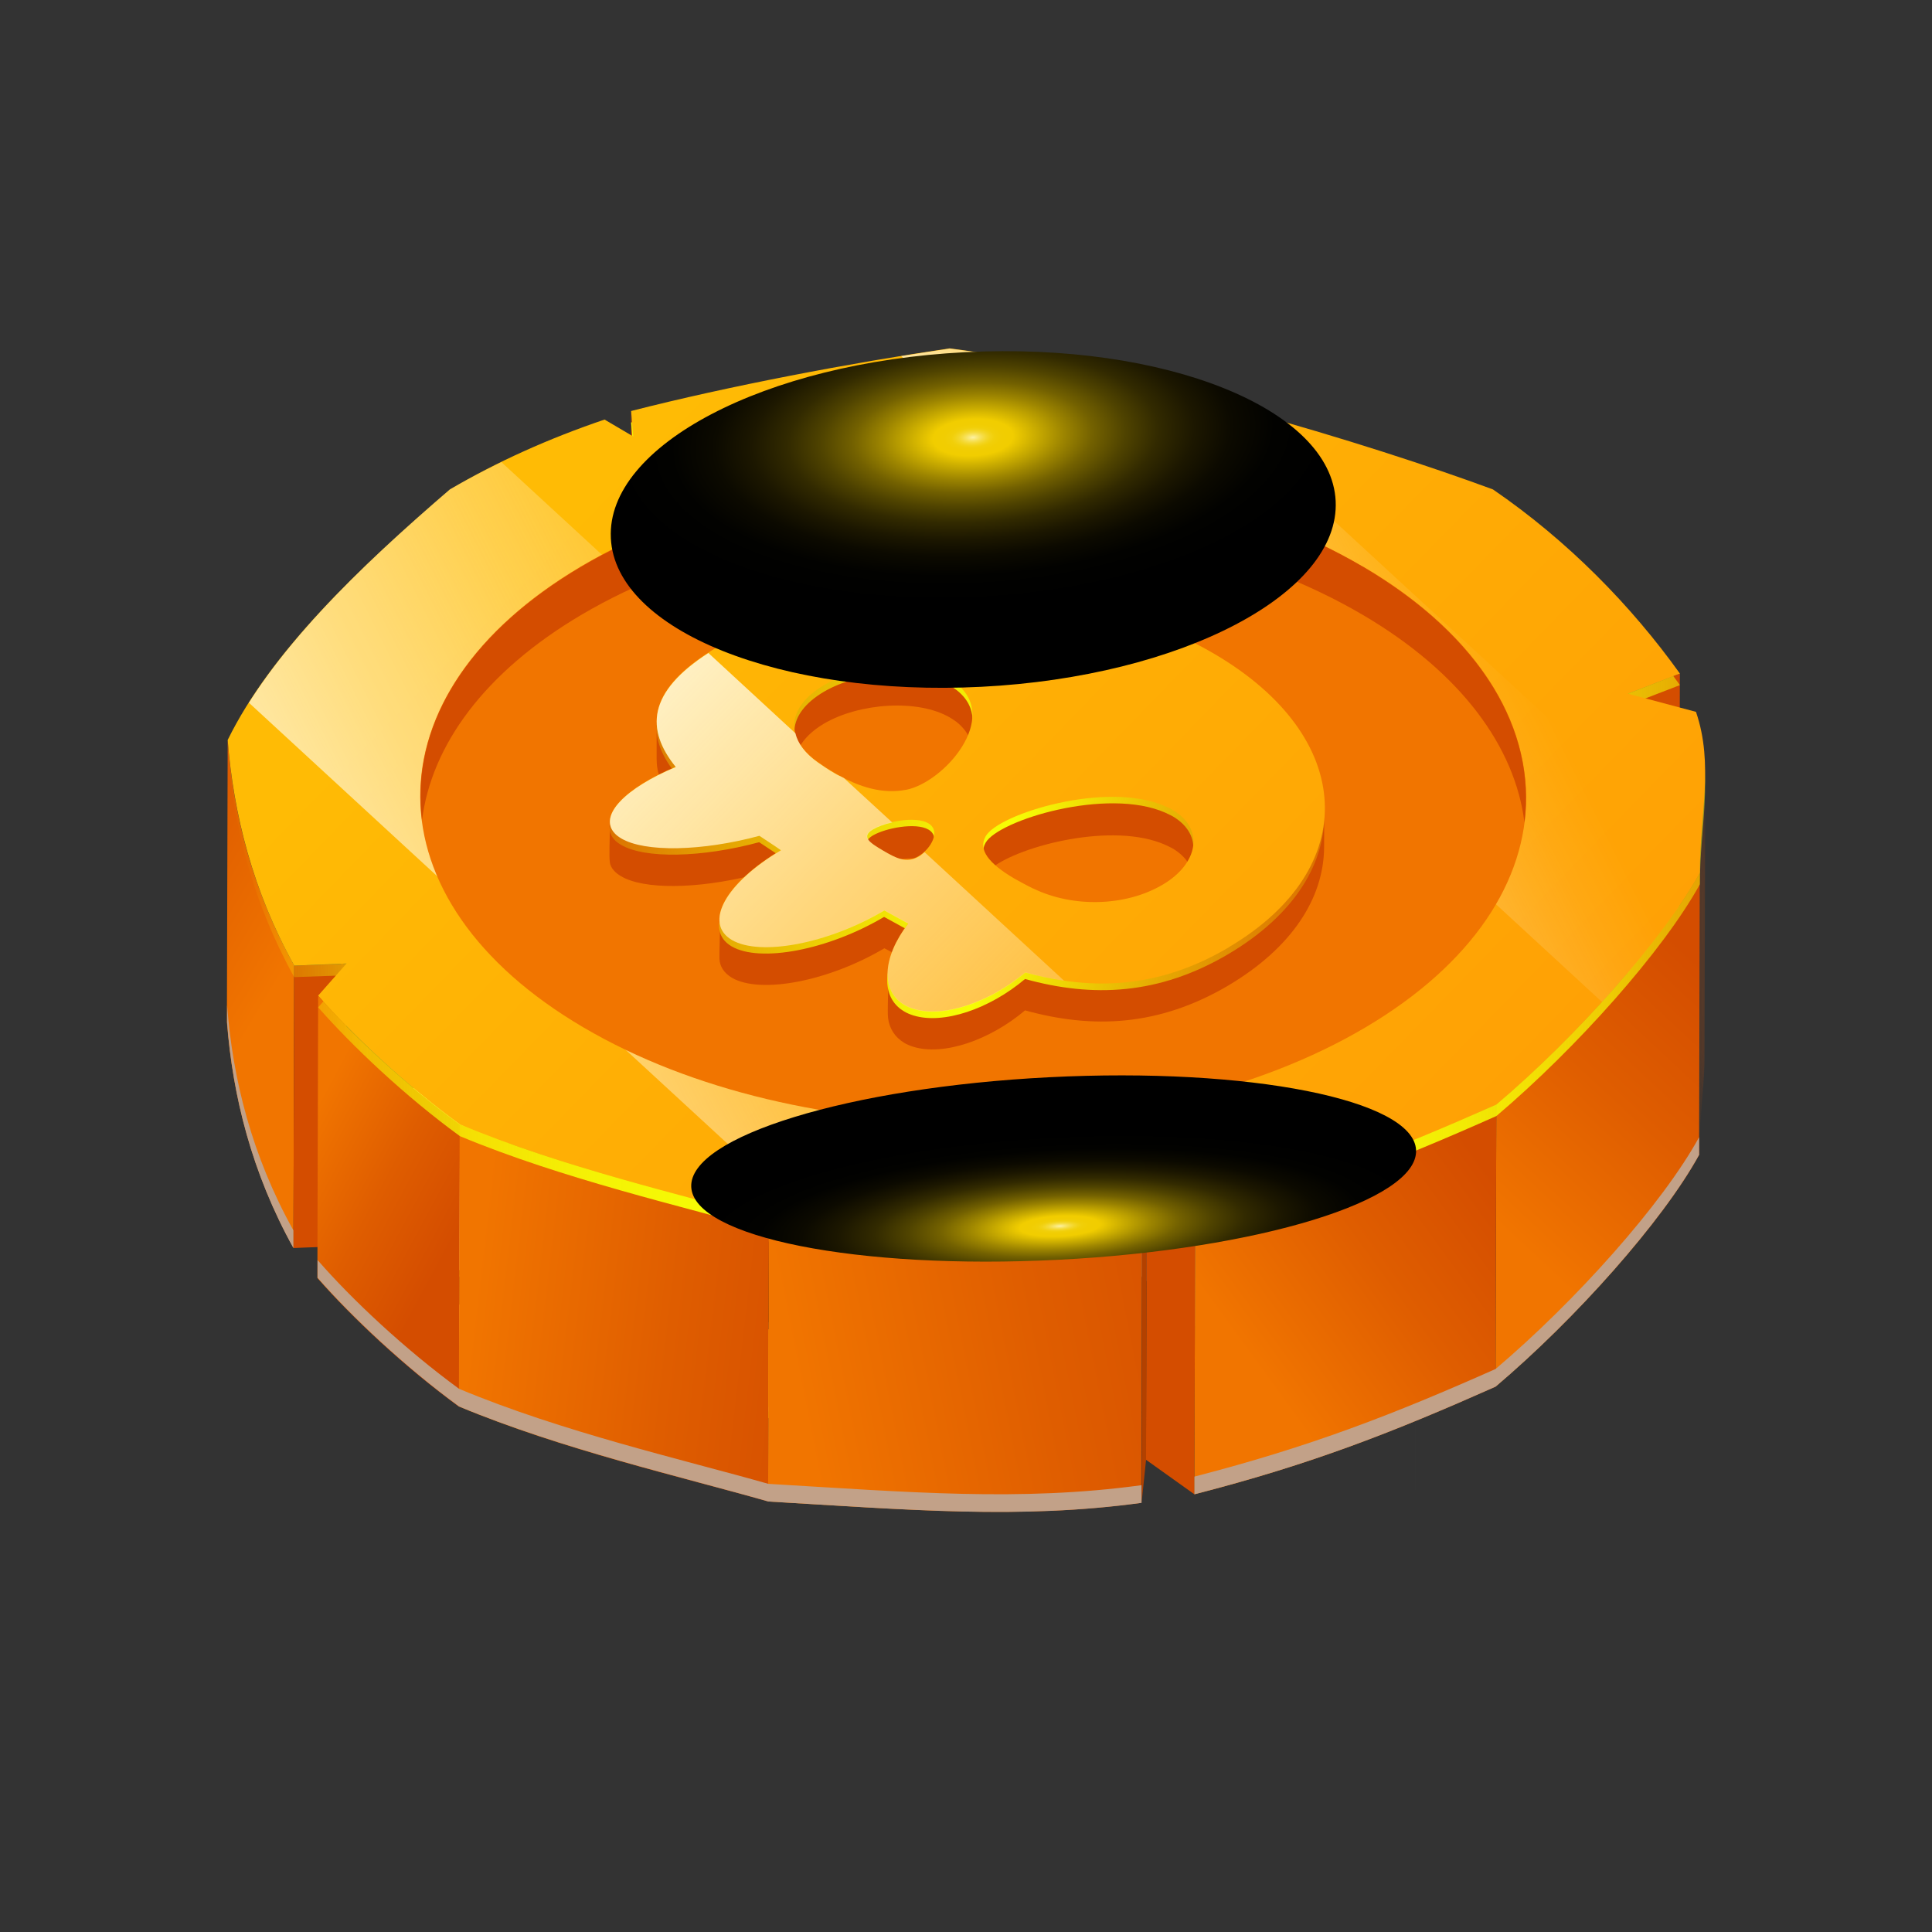 <svg width="80" height="80" viewBox="0 0 80 80" fill="none" xmlns="http://www.w3.org/2000/svg">
<rect x="0" y="0" width="80" height="80" fill="#333333" stroke="none"/>
<path d="M58.846 41.959L58.814 53.641C57.093 50.538 56.298 47.357 56.059 44.298L56.091 32.615C56.32 35.674 57.126 38.855 58.846 41.959Z" fill="url(#paint0_linear_116_243)"/>
<path d="M61.023 41.868L60.99 53.561L58.812 53.639L58.845 41.957L61.023 41.868Z" fill="#D44D00"/>
<g style="mix-blend-mode:multiply">
<path d="M58.812 52.909C57.092 49.816 56.297 46.647 56.068 43.587V44.297C56.297 47.356 57.092 50.537 58.812 53.64V52.909Z" fill="#C2A188"/>
</g>
<path style="mix-blend-mode:screen" d="M15.59 48.651C15.404 44.827 21.971 41.38 30.259 40.959C38.546 40.538 45.417 43.298 45.603 47.122C45.788 50.946 39.221 54.393 30.934 54.814C22.646 55.235 15.775 52.486 15.59 48.662V48.651Z" fill="url(#paint1_radial_116_243)"/>
<path d="M14.229 35.962L14.196 47.644L14.098 46.591L14.142 34.898L14.229 35.962Z" fill="#D44D00"/>
<path d="M57.571 45.771L57.538 57.453L55.382 58.296L55.415 46.602L57.571 45.771Z" fill="#D44D00"/>
<mask id="mask0_116_243" style="mask-type:luminance" maskUnits="userSpaceOnUse" x="58" y="49" width="1" height="17">
<path d="M58.63 49.901C58.619 53.791 58.608 57.693 58.597 61.584C58.597 62.869 58.39 64.177 58.379 65.574C58.379 61.683 58.401 57.782 58.412 53.891C58.412 52.495 58.619 51.187 58.63 49.901Z" fill="white"/>
</mask>
<g mask="url(#mask0_116_243)">
<path d="M58.629 49.902L58.596 61.585C58.596 61.707 58.596 61.818 58.596 61.939L58.629 50.257C58.629 50.135 58.629 50.024 58.629 49.902Z" fill="#949494"/>
</g>
<g style="mix-blend-mode:overlay">
<path d="M37.796 34.431C34.289 33.522 30.63 32.735 27.33 32.314C26.677 32.413 26.002 32.513 25.316 32.624L54.338 59.369C56.069 57.474 57.561 55.545 58.4 54.005C58.4 53.805 58.4 53.617 58.41 53.417L37.796 34.42V34.431Z" fill="url(#paint2_linear_116_243)"/>
</g>
<path d="M38.297 45.239C32.449 41.803 23.236 41.67 17.715 44.94C14.84 46.636 14.666 48.254 15.984 49.905C13.893 50.781 12.782 51.911 13.446 52.643C13.523 52.732 13.62 52.798 13.729 52.865C14.71 53.441 17.062 53.397 19.447 52.754C19.741 52.953 20.046 53.142 20.34 53.352C18.042 54.716 17.127 56.367 18.303 57.065C19.479 57.752 22.3 57.221 24.619 55.846C24.957 56.035 25.284 56.212 25.61 56.389C24.521 57.797 24.467 59.182 25.447 59.759C25.556 59.825 25.687 59.881 25.828 59.925C27.07 60.313 28.986 59.659 30.456 58.418C33.255 59.193 36 59.083 38.875 57.387C44.396 54.117 44.135 48.686 38.286 45.25L38.297 45.239ZM26.057 53.596C25.534 53.907 25.099 53.663 24.565 53.352C24.042 53.042 23.628 52.787 24.151 52.477C24.674 52.166 25.937 51.922 26.46 52.233C26.983 52.543 26.569 53.286 26.057 53.596ZM25.534 50.847C24.587 51.036 23.628 50.77 22.583 50.149C22.343 50.005 22.104 49.85 21.864 49.684C20.525 48.73 20.568 47.445 22.126 46.525C23.574 45.671 26.024 45.483 27.364 46.281C27.451 46.336 27.538 46.392 27.614 46.447C29.455 47.866 27.113 50.537 25.545 50.847H25.534ZM36.152 54.771C34.606 55.691 32.406 55.724 30.794 54.937C30.5 54.793 30.228 54.649 29.999 54.516C28.954 53.895 28.507 53.33 28.823 52.776C29.346 51.845 33.854 50.459 36.272 51.535C36.381 51.579 36.468 51.634 36.566 51.679C37.905 52.466 37.611 53.907 36.163 54.771H36.152Z" fill="url(#paint3_linear_116_243)"/>
<path d="M38.882 57.11C36.007 58.806 33.263 58.916 30.464 58.141C28.983 59.382 27.077 60.036 25.835 59.648C25.694 59.603 25.563 59.548 25.454 59.482C24.474 58.905 24.54 57.52 25.618 56.112C25.291 55.935 24.964 55.758 24.627 55.569C22.307 56.943 19.487 57.486 18.311 56.788C17.134 56.101 18.038 54.438 20.347 53.075C20.053 52.865 19.748 52.676 19.454 52.477C17.058 53.12 14.717 53.164 13.737 52.587C13.628 52.521 13.53 52.443 13.454 52.366C12.789 51.634 13.9 50.504 15.991 49.628C14.673 47.977 14.847 46.37 17.722 44.663C23.244 41.393 32.457 41.526 38.305 44.962C44.153 48.398 44.414 53.829 38.893 57.099L38.882 57.11ZM30.801 54.671C32.413 55.458 34.613 55.425 36.159 54.505C37.608 53.651 37.913 52.211 36.562 51.413C36.475 51.357 36.377 51.313 36.268 51.269C33.851 50.182 29.331 51.579 28.819 52.51C28.503 53.064 28.95 53.629 29.995 54.25C30.235 54.383 30.496 54.527 30.791 54.671M25.531 50.581C27.099 50.271 29.44 47.6 27.6 46.181C27.523 46.114 27.436 46.059 27.349 46.015C25.999 45.228 23.559 45.405 22.111 46.259C20.565 47.179 20.51 48.475 21.85 49.417C22.089 49.595 22.34 49.75 22.569 49.883C23.614 50.504 24.583 50.759 25.52 50.581M24.55 53.086C25.073 53.397 25.509 53.64 26.042 53.33C26.565 53.02 26.979 52.277 26.445 51.967C25.923 51.656 24.659 51.9 24.137 52.211C23.614 52.521 24.028 52.776 24.55 53.086Z" fill="url(#paint4_linear_116_243)"/>
<path style="mix-blend-mode:overlay" d="M32.054 58.473L26.293 53.164C26.217 53.23 26.14 53.297 26.064 53.341C25.541 53.651 25.106 53.407 24.572 53.097C24.049 52.787 23.636 52.532 24.158 52.221C24.354 52.111 24.638 52 24.953 51.933L22.95 50.093C22.83 50.027 22.699 49.983 22.579 49.905C22.34 49.772 22.1 49.606 21.861 49.439C21.349 49.074 21.044 48.664 20.946 48.242L17.341 44.917C14.836 46.535 14.728 48.076 15.991 49.639C13.9 50.515 12.789 51.645 13.454 52.377C13.53 52.465 13.628 52.532 13.737 52.598C14.717 53.175 17.069 53.13 19.454 52.487C19.748 52.687 20.053 52.875 20.347 53.086C18.049 54.449 17.134 56.101 18.311 56.799C19.487 57.486 22.307 56.954 24.627 55.58C24.964 55.768 25.291 55.946 25.618 56.123C24.529 57.542 24.474 58.916 25.454 59.492C25.563 59.559 25.694 59.614 25.835 59.659C27.077 60.047 28.994 59.393 30.464 58.151C30.997 58.295 31.52 58.406 32.054 58.484V58.473Z" fill="url(#paint5_linear_116_243)"/>
<path style="mix-blend-mode:screen" d="M13.294 34.355C13.109 30.531 19.676 27.084 27.963 26.663C36.251 26.241 43.122 29.001 43.307 32.825C43.492 36.649 36.926 40.096 28.639 40.517C20.351 40.938 13.479 38.19 13.294 34.366V34.355Z" fill="url(#paint6_radial_116_243)"/>
<path d="M26.221 18.082L26.189 29.764L26.101 28.711L26.134 17.029L26.221 18.082Z" fill="#D44D00"/>
<path d="M69.56 27.892L69.527 39.585L67.371 40.416L67.404 28.734L69.56 27.892Z" fill="#D44D00"/>
<mask id="mask1_116_243" style="mask-type:luminance" maskUnits="userSpaceOnUse" x="70" y="32" width="1" height="16">
<path d="M70.609 32.036C70.598 35.926 70.587 39.828 70.576 43.718C70.576 45.004 70.369 46.301 70.358 47.708C70.358 43.818 70.38 39.916 70.391 36.026C70.391 34.63 70.598 33.322 70.609 32.036Z" fill="white"/>
</mask>
<g mask="url(#mask1_116_243)">
<path d="M70.611 32.035L70.578 43.718C70.578 43.839 70.578 43.95 70.578 44.072L70.611 32.39C70.611 32.268 70.611 32.157 70.611 32.035Z" fill="#949494"/>
<path d="M70.611 32.381L70.578 44.063C70.545 45.105 70.404 46.169 70.371 47.289L70.404 35.606C70.436 34.487 70.578 33.423 70.611 32.381Z" fill="#D44D00"/>
<path d="M70.404 35.604L70.371 47.286C70.371 47.419 70.371 47.563 70.371 47.696L70.404 36.014C70.404 35.87 70.404 35.737 70.404 35.604Z" fill="#949494"/>
</g>
<path d="M12.183 39.985L12.15 51.667C10.43 48.564 9.635 45.383 9.395 42.324L9.428 30.641C9.656 33.7 10.462 36.882 12.183 39.985Z" fill="url(#paint7_linear_116_243)"/>
<path d="M14.348 39.907L14.316 51.59L12.149 51.678L12.181 39.985L14.348 39.907Z" fill="#D44D00"/>
<path d="M70.387 36.139L70.355 47.822C68.852 50.571 65.236 54.616 61.926 57.42L61.959 45.738C65.269 42.934 68.874 38.888 70.387 36.139Z" fill="url(#paint8_linear_116_243)"/>
<path d="M19.044 46.569L19.011 58.252C16.757 56.611 14.568 54.55 13.142 52.92L13.174 41.238C14.601 42.867 16.79 44.929 19.044 46.569Z" fill="url(#paint9_linear_116_243)"/>
<path d="M49.489 50.193L49.456 61.875L47.453 60.445L47.485 48.752L49.489 50.193Z" fill="#D44D00"/>
<path d="M61.959 45.738L61.926 57.42C57.712 59.293 54.303 60.634 49.457 61.876L49.489 50.194C54.336 48.952 57.744 47.611 61.959 45.738Z" fill="url(#paint10_linear_116_243)"/>
<path d="M31.841 50.491L31.808 62.173C28.258 61.165 23.259 60.023 19.001 58.239L19.034 46.556C23.292 48.33 28.28 49.471 31.83 50.491H31.841Z" fill="url(#paint11_linear_116_243)"/>
<path d="M47.489 48.752L47.456 60.445L47.271 62.23L47.293 50.547L47.489 48.752Z" fill="#B34100"/>
<path d="M47.29 50.546L47.258 62.229C42.227 62.916 37.631 62.517 31.805 62.173L31.837 50.491C37.675 50.835 42.259 51.234 47.29 50.546Z" fill="url(#paint12_linear_116_243)"/>
<path d="M61.961 46.213C57.747 48.087 54.338 49.428 49.492 50.669L47.488 49.228L47.292 51.024C42.261 51.711 37.676 51.312 31.839 50.968C28.289 49.96 23.291 48.818 19.044 47.045C16.789 45.404 14.6 43.332 13.174 41.713L14.35 40.383L12.183 40.461C10.462 37.357 9.667 34.188 9.428 31.117C11.203 27.493 14.851 23.99 18.63 20.743C20.59 19.59 22.746 18.626 25.033 17.85L26.22 18.548L26.133 17.495C30.206 16.453 35.204 15.511 39.321 14.902C47.042 15.899 56.712 18.858 61.82 20.743C64.912 22.86 67.548 25.553 69.562 28.369L67.406 29.2L70.227 29.953C70.978 32.148 70.379 34.243 70.39 36.615C68.876 39.364 65.272 43.409 61.961 46.213Z" fill="url(#paint13_linear_116_243)"/>
<path d="M61.961 45.737C57.747 47.61 54.338 48.951 49.492 50.193L47.488 48.752L47.292 50.547C42.261 51.234 37.676 50.835 31.839 50.492C28.289 49.483 23.291 48.342 19.044 46.557C16.789 44.917 14.6 42.855 13.174 41.226L14.35 39.896L12.183 39.984C10.462 36.881 9.667 33.7 9.428 30.641C11.203 27.016 14.851 23.514 18.63 20.266C20.59 19.113 22.746 18.149 25.033 17.373L26.22 18.072L26.133 17.019C30.206 15.977 35.204 15.035 39.321 14.425C47.042 15.423 56.712 18.382 61.82 20.266C64.912 22.383 67.548 25.077 69.562 27.892L67.406 28.723L70.227 29.477C70.978 31.672 70.379 33.766 70.39 36.138C68.876 38.887 65.272 42.933 61.961 45.737Z" fill="url(#paint14_linear_116_243)"/>
<g style="mix-blend-mode:overlay">
<path d="M49.794 16.553C46.288 15.644 42.629 14.857 39.329 14.435C38.676 14.535 38.001 14.635 37.315 14.746L66.337 41.491C68.068 39.596 69.56 37.667 70.398 36.127C70.398 35.927 70.398 35.739 70.409 35.539L49.794 16.553Z" fill="url(#paint15_linear_116_243)"/>
<path d="M20.762 19.135C20.032 19.49 19.313 19.866 18.627 20.266C15.393 23.048 12.257 26.018 10.307 29.099L33.634 50.591C38.632 50.901 42.792 51.145 47.301 50.535L47.497 48.74L49.501 50.181C50.862 49.826 52.103 49.471 53.29 49.095L20.762 19.135Z" fill="url(#paint16_linear_116_243)"/>
</g>
<path d="M56.439 23.458C65.412 28.723 65.445 37.279 56.537 42.544C47.629 47.809 33.134 47.82 24.161 42.544C15.188 37.279 15.144 28.734 24.052 23.458C32.96 18.193 47.455 18.182 56.428 23.458H56.439Z" fill="#F17500"/>
<path d="M24.062 25.465C32.97 20.201 47.465 20.189 56.438 25.465C60.511 27.86 62.733 30.93 63.125 34.055C63.604 30.265 61.371 26.374 56.438 23.47C47.465 18.206 32.97 18.206 24.062 23.47C19.194 26.352 17.005 30.198 17.474 33.967C17.866 30.863 20.055 27.837 24.062 25.465Z" fill="#D44D00"/>
<path d="M50.286 27.306C44.438 23.87 35.225 23.737 29.704 27.007C27.896 28.071 27.156 29.113 27.189 30.132C27.189 30.343 27.189 31.197 27.189 31.407C27.189 31.695 27.232 31.972 27.341 32.261C25.947 32.948 25.141 33.735 25.25 34.355C25.25 34.788 25.218 35.419 25.25 35.685C25.261 35.818 25.326 35.951 25.435 36.062C25.512 36.151 25.61 36.217 25.718 36.284C26.655 36.838 28.844 36.816 31.131 36.251C30.194 37.027 29.715 37.825 29.802 38.423C29.824 38.589 29.78 39.454 29.791 39.698C29.802 40.019 29.977 40.285 30.303 40.485C31.479 41.172 34.3 40.64 36.619 39.266C36.75 39.332 36.87 39.398 37.001 39.465C36.804 39.919 36.728 40.352 36.772 40.718C36.794 40.873 36.739 41.848 36.772 42.147C36.826 42.591 37.055 42.945 37.436 43.178C37.545 43.245 37.676 43.3 37.817 43.344C39.059 43.732 40.975 43.078 42.446 41.837C45.244 42.613 47.989 42.502 50.864 40.806C53.499 39.243 54.806 37.193 54.828 35.109C54.828 34.876 54.838 33.846 54.828 33.568C54.773 31.329 53.259 29.057 50.276 27.306H50.286ZM48.141 36.849C46.595 37.769 44.395 37.802 42.783 37.016C42.489 36.871 42.217 36.727 41.988 36.594C41.607 36.373 41.302 36.151 41.084 35.929C42.217 35.032 46.083 34.012 48.261 34.987C48.37 35.032 48.457 35.087 48.555 35.131C48.871 35.32 49.089 35.541 49.23 35.774C49.023 36.173 48.664 36.55 48.152 36.849H48.141ZM37.523 32.925C36.576 33.114 35.617 32.848 34.572 32.227C34.333 32.083 34.093 31.928 33.853 31.762C33.505 31.507 33.254 31.241 33.091 30.953C33.287 30.598 33.614 30.265 34.115 29.966C35.563 29.113 38.013 28.924 39.353 29.722C39.44 29.778 39.527 29.833 39.603 29.889C39.854 30.088 40.028 30.31 40.137 30.543C39.723 31.662 38.492 32.726 37.534 32.914L37.523 32.925ZM38.046 35.674C37.643 35.907 37.306 35.83 36.924 35.641C37.349 35.541 37.828 35.508 38.177 35.586C38.133 35.619 38.09 35.652 38.046 35.674Z" fill="#D44D00"/>
<path d="M50.286 27.36C44.438 23.924 35.225 23.791 29.704 27.06C26.829 28.756 26.655 30.374 27.972 32.026C25.881 32.901 24.771 34.032 25.435 34.764C25.511 34.852 25.609 34.919 25.718 34.985C26.698 35.562 29.05 35.517 31.435 34.874C31.729 35.074 32.034 35.262 32.328 35.473C30.031 36.836 29.116 38.488 30.292 39.186C31.468 39.873 34.289 39.341 36.608 37.967C36.946 38.155 37.273 38.333 37.599 38.51C36.51 39.917 36.456 41.303 37.436 41.879C37.545 41.946 37.675 42.001 37.817 42.046C39.059 42.434 40.975 41.78 42.445 40.538C45.244 41.314 47.988 41.203 50.863 39.507C56.385 36.238 56.123 30.807 50.275 27.371L50.286 27.36ZM38.046 35.717C37.523 36.027 37.087 35.783 36.554 35.473C36.031 35.163 35.617 34.908 36.14 34.597C36.663 34.287 37.926 34.043 38.449 34.353C38.971 34.664 38.557 35.406 38.046 35.717ZM37.523 32.968C36.575 33.156 35.617 32.89 34.572 32.27C34.332 32.126 34.093 31.97 33.853 31.804C32.514 30.851 32.557 29.565 34.114 28.645C35.563 27.792 38.013 27.603 39.352 28.401C39.44 28.457 39.527 28.512 39.603 28.568C41.443 29.986 39.102 32.658 37.534 32.968H37.523ZM48.141 36.892C46.594 37.812 44.395 37.845 42.783 37.058C42.489 36.914 42.217 36.77 41.988 36.637C40.942 36.016 40.496 35.451 40.812 34.897C41.334 33.965 45.843 32.58 48.261 33.655C48.369 33.7 48.457 33.755 48.555 33.799C49.894 34.586 49.6 36.027 48.152 36.892H48.141Z" fill="url(#paint17_linear_116_243)"/>
<path d="M50.874 39.232C47.999 40.928 45.255 41.039 42.456 40.263C40.975 41.504 39.069 42.158 37.828 41.77C37.686 41.726 37.556 41.67 37.447 41.604C36.467 41.028 36.532 39.642 37.61 38.234C37.283 38.057 36.957 37.88 36.619 37.691C34.3 39.066 31.479 39.609 30.303 38.911C29.127 38.223 30.031 36.561 32.339 35.197C32.045 34.987 31.74 34.798 31.446 34.599C29.05 35.242 26.709 35.286 25.729 34.71C25.62 34.643 25.522 34.566 25.446 34.488C24.782 33.757 25.892 32.626 27.983 31.75C26.666 30.099 26.84 28.492 29.715 26.785C35.236 23.515 44.449 23.648 50.297 27.084C56.145 30.52 56.406 35.951 50.885 39.221L50.874 39.232ZM42.794 36.794C44.405 37.581 46.605 37.547 48.152 36.627C49.6 35.774 49.905 34.333 48.555 33.535C48.467 33.48 48.369 33.435 48.261 33.391C45.843 32.305 41.324 33.701 40.812 34.632C40.496 35.186 40.942 35.752 41.988 36.372C42.227 36.505 42.489 36.65 42.783 36.794M37.523 32.704C39.091 32.393 41.432 29.722 39.592 28.303C39.516 28.237 39.429 28.181 39.342 28.137C37.991 27.35 35.552 27.527 34.103 28.381C32.557 29.301 32.503 30.598 33.842 31.54C34.082 31.717 34.332 31.872 34.561 32.005C35.606 32.626 36.575 32.881 37.512 32.704M36.543 35.209C37.066 35.519 37.501 35.763 38.035 35.452C38.557 35.142 38.971 34.399 38.438 34.089C37.915 33.779 36.652 34.023 36.129 34.333C35.606 34.643 36.02 34.898 36.543 35.209Z" fill="url(#paint18_linear_116_243)"/>
<path style="mix-blend-mode:overlay" d="M44.046 40.595L38.285 35.286C38.209 35.353 38.133 35.419 38.056 35.464C37.534 35.774 37.098 35.53 36.565 35.22C36.042 34.909 35.628 34.654 36.151 34.344C36.347 34.233 36.63 34.122 36.946 34.056L34.942 32.216C34.822 32.149 34.691 32.105 34.572 32.028C34.332 31.895 34.093 31.728 33.853 31.562C33.341 31.196 33.036 30.786 32.938 30.365L29.334 27.04C26.829 28.658 26.72 30.199 27.983 31.762C25.892 32.637 24.782 33.768 25.446 34.499C25.522 34.588 25.62 34.654 25.729 34.721C26.709 35.297 29.061 35.253 31.446 34.61C31.74 34.81 32.045 34.998 32.339 35.209C30.041 36.572 29.127 38.223 30.303 38.922C31.479 39.609 34.3 39.077 36.619 37.702C36.957 37.891 37.283 38.068 37.61 38.245C36.521 39.664 36.467 41.039 37.447 41.615C37.556 41.681 37.686 41.737 37.828 41.781C39.069 42.169 40.986 41.515 42.456 40.274C42.99 40.418 43.513 40.529 44.046 40.606V40.595Z" fill="url(#paint19_linear_116_243)"/>
<g style="mix-blend-mode:multiply">
<path d="M12.148 50.946C10.428 47.853 9.633 44.683 9.404 41.624V42.334C9.633 45.393 10.428 48.574 12.148 51.677V50.946Z" fill="#C2A188"/>
<path d="M70.356 47.089C68.854 49.837 65.238 53.883 61.928 56.687C57.713 58.56 54.305 59.89 49.459 61.143V61.874C54.305 60.633 57.713 59.292 61.928 57.419C65.238 54.614 68.843 50.569 70.356 47.82V47.089Z" fill="#C2A188"/>
<path d="M47.269 61.498C42.238 62.185 37.642 61.786 31.816 61.443C28.266 60.434 23.267 59.292 19.009 57.508C16.766 55.867 14.566 53.806 13.15 52.176V52.908C14.577 54.537 16.766 56.599 19.009 58.239C23.267 60.013 28.255 61.154 31.816 62.174C37.653 62.518 42.238 62.917 47.269 62.23V61.498Z" fill="#C2A188"/>
</g>
<path style="mix-blend-mode:screen" d="M28.623 49.15C28.525 47.066 35.157 45.027 43.445 44.606C51.732 44.185 58.538 45.537 58.636 47.621C58.734 49.705 52.102 51.744 43.815 52.165C35.528 52.586 28.721 51.234 28.623 49.15Z" fill="url(#paint20_radial_116_243)"/>
<path style="mix-blend-mode:screen" d="M25.294 22.276C25.109 18.452 31.676 15.005 39.963 14.584C48.25 14.162 55.122 16.922 55.307 20.746C55.492 24.57 48.926 28.017 40.638 28.439C32.351 28.86 25.479 26.111 25.294 22.287V22.276Z" fill="url(#paint21_radial_116_243)"/>
<defs>
<linearGradient id="paint0_linear_116_243" x1="57.79" y1="43.333" x2="47.93" y2="37.48" gradientUnits="userSpaceOnUse">
<stop stop-color="#F17500"/>
<stop offset="0.53" stop-color="#DF5D00"/>
<stop offset="1" stop-color="#D44D00"/>
</linearGradient>
<radialGradient id="paint1_radial_116_243" cx="0" cy="0" r="1" gradientUnits="userSpaceOnUse" gradientTransform="translate(30.565 44.251) rotate(177.079) scale(15.02 6.879)">
<stop stop-color="#FDF2A4"/>
<stop offset="0.01" stop-color="#FAE97E"/>
<stop offset="0.02" stop-color="#F7E25C"/>
<stop offset="0.03" stop-color="#F5DB3F"/>
<stop offset="0.04" stop-color="#F3D627"/>
<stop offset="0.05" stop-color="#F2D215"/>
<stop offset="0.06" stop-color="#F1CF09"/>
<stop offset="0.08" stop-color="#F1CD02"/>
<stop offset="0.11" stop-color="#F1CD00"/>
<stop offset="0.17" stop-color="#CCAE00"/>
<stop offset="0.25" stop-color="#9D8500"/>
<stop offset="0.33" stop-color="#736100"/>
<stop offset="0.42" stop-color="#4F4300"/>
<stop offset="0.51" stop-color="#322A00"/>
<stop offset="0.61" stop-color="#1C1700"/>
<stop offset="0.71" stop-color="#0C0A00"/>
<stop offset="0.83" stop-color="#020200"/>
<stop offset="1"/>
</radialGradient>
<linearGradient id="paint2_linear_116_243" x1="27.145" y1="52.575" x2="49.279" y2="41.497" gradientUnits="userSpaceOnUse">
<stop stop-color="#FFFDEE"/>
<stop offset="0.11" stop-color="#FFFDEE" stop-opacity="0.87"/>
<stop offset="0.44" stop-color="#FFFDEE" stop-opacity="0.5"/>
<stop offset="0.71" stop-color="#FFFDEE" stop-opacity="0.23"/>
<stop offset="0.9" stop-color="#FFFDEE" stop-opacity="0.06"/>
<stop offset="1" stop-color="#FFFDEE" stop-opacity="0"/>
</linearGradient>
<linearGradient id="paint3_linear_116_243" x1="10.528" y1="46.99" x2="47.284" y2="55.566" gradientUnits="userSpaceOnUse">
<stop stop-color="#F6FE05" stop-opacity="0"/>
<stop offset="0.06" stop-color="#F6FE05" stop-opacity="0.12"/>
<stop offset="0.23" stop-color="#F6FE05" stop-opacity="0.49"/>
<stop offset="0.37" stop-color="#F6FE05" stop-opacity="0.77"/>
<stop offset="0.47" stop-color="#F6FE05" stop-opacity="0.94"/>
<stop offset="0.53" stop-color="#F6FE05"/>
<stop offset="0.58" stop-color="#F6FE05" stop-opacity="0.88"/>
<stop offset="0.73" stop-color="#F6FE05" stop-opacity="0.51"/>
<stop offset="0.86" stop-color="#F6FE05" stop-opacity="0.23"/>
<stop offset="0.95" stop-color="#F6FE05" stop-opacity="0.06"/>
<stop offset="1" stop-color="#F6FE05" stop-opacity="0"/>
</linearGradient>
<linearGradient id="paint4_linear_116_243" x1="14.074" y1="36.494" x2="48.954" y2="70.394" gradientUnits="userSpaceOnUse">
<stop stop-color="#FFBB05"/>
<stop offset="0.37" stop-color="#FFAF05"/>
<stop offset="1" stop-color="#FF9F05"/>
</linearGradient>
<linearGradient id="paint5_linear_116_243" x1="10.067" y1="42.645" x2="38.786" y2="70.558" gradientUnits="userSpaceOnUse">
<stop stop-color="#FFFDEE"/>
<stop offset="0.11" stop-color="#FFFDEE" stop-opacity="0.87"/>
<stop offset="0.44" stop-color="#FFFDEE" stop-opacity="0.5"/>
<stop offset="0.71" stop-color="#FFFDEE" stop-opacity="0.23"/>
<stop offset="0.9" stop-color="#FFFDEE" stop-opacity="0.06"/>
<stop offset="1" stop-color="#FFFDEE" stop-opacity="0"/>
</linearGradient>
<radialGradient id="paint6_radial_116_243" cx="0" cy="0" r="1" gradientUnits="userSpaceOnUse" gradientTransform="translate(28.286 30.061) rotate(177.079) scale(15.02 6.879)">
<stop stop-color="#FDF2A4"/>
<stop offset="0.01" stop-color="#FAE97E"/>
<stop offset="0.02" stop-color="#F7E25C"/>
<stop offset="0.03" stop-color="#F5DB3F"/>
<stop offset="0.04" stop-color="#F3D627"/>
<stop offset="0.05" stop-color="#F2D215"/>
<stop offset="0.06" stop-color="#F1CF09"/>
<stop offset="0.08" stop-color="#F1CD02"/>
<stop offset="0.11" stop-color="#F1CD00"/>
<stop offset="0.17" stop-color="#CCAE00"/>
<stop offset="0.25" stop-color="#9D8500"/>
<stop offset="0.33" stop-color="#736100"/>
<stop offset="0.42" stop-color="#4F4300"/>
<stop offset="0.51" stop-color="#322A00"/>
<stop offset="0.61" stop-color="#1C1700"/>
<stop offset="0.71" stop-color="#0C0A00"/>
<stop offset="0.83" stop-color="#020200"/>
<stop offset="1"/>
</radialGradient>
<linearGradient id="paint7_linear_116_243" x1="11.116" y1="41.359" x2="1.267" y2="35.517" gradientUnits="userSpaceOnUse">
<stop stop-color="#F17500"/>
<stop offset="0.53" stop-color="#DF5D00"/>
<stop offset="1" stop-color="#D44D00"/>
</linearGradient>
<linearGradient id="paint8_linear_116_243" x1="62.481" y1="51.169" x2="71.804" y2="41.18" gradientUnits="userSpaceOnUse">
<stop stop-color="#F17500"/>
<stop offset="0.53" stop-color="#DF5D00"/>
<stop offset="1" stop-color="#D44D00"/>
</linearGradient>
<linearGradient id="paint9_linear_116_243" x1="12.15" y1="47.544" x2="18.88" y2="51.158" gradientUnits="userSpaceOnUse">
<stop stop-color="#F17500"/>
<stop offset="0.53" stop-color="#DF5D00"/>
<stop offset="1" stop-color="#D44D00"/>
</linearGradient>
<linearGradient id="paint10_linear_116_243" x1="52.016" y1="56.589" x2="62.17" y2="49.212" gradientUnits="userSpaceOnUse">
<stop stop-color="#F17500"/>
<stop offset="0.53" stop-color="#DF5D00"/>
<stop offset="1" stop-color="#D44D00"/>
</linearGradient>
<linearGradient id="paint11_linear_116_243" x1="19.644" y1="53.672" x2="35.126" y2="55.471" gradientUnits="userSpaceOnUse">
<stop stop-color="#F17500"/>
<stop offset="0.53" stop-color="#DF5D00"/>
<stop offset="1" stop-color="#D44D00"/>
</linearGradient>
<linearGradient id="paint12_linear_116_243" x1="33.079" y1="57.684" x2="51.999" y2="53.945" gradientUnits="userSpaceOnUse">
<stop stop-color="#F17500"/>
<stop offset="0.53" stop-color="#DF5D00"/>
<stop offset="1" stop-color="#D44D00"/>
</linearGradient>
<linearGradient id="paint13_linear_116_243" x1="10.321" y1="33.844" x2="77.034" y2="32.389" gradientUnits="userSpaceOnUse">
<stop stop-color="#F6FE05" stop-opacity="0.03"/>
<stop offset="0.02" stop-color="#F6FE05" stop-opacity="0.21"/>
<stop offset="0.05" stop-color="#F6FE05" stop-opacity="0.38"/>
<stop offset="0.07" stop-color="#F6FE05" stop-opacity="0.53"/>
<stop offset="0.1" stop-color="#F6FE05" stop-opacity="0.66"/>
<stop offset="0.13" stop-color="#F6FE05" stop-opacity="0.77"/>
<stop offset="0.17" stop-color="#F6FE05" stop-opacity="0.85"/>
<stop offset="0.21" stop-color="#F6FE05" stop-opacity="0.92"/>
<stop offset="0.26" stop-color="#F6FE05" stop-opacity="0.97"/>
<stop offset="0.33" stop-color="#F6FE05" stop-opacity="0.99"/>
<stop offset="0.53" stop-color="#F6FE05"/>
<stop offset="0.62" stop-color="#F6FE05" stop-opacity="0.99"/>
<stop offset="0.69" stop-color="#F6FE05" stop-opacity="0.95"/>
<stop offset="0.74" stop-color="#F6FE05" stop-opacity="0.9"/>
<stop offset="0.79" stop-color="#F6FE05" stop-opacity="0.81"/>
<stop offset="0.84" stop-color="#F6FE05" stop-opacity="0.7"/>
<stop offset="0.88" stop-color="#F6FE05" stop-opacity="0.57"/>
<stop offset="0.92" stop-color="#F6FE05" stop-opacity="0.41"/>
<stop offset="0.96" stop-color="#F6FE05" stop-opacity="0.23"/>
<stop offset="1" stop-color="#F6FE05" stop-opacity="0"/>
</linearGradient>
<linearGradient id="paint14_linear_116_243" x1="25.926" y1="18.759" x2="60.806" y2="52.67" gradientUnits="userSpaceOnUse">
<stop stop-color="#FFBB05"/>
<stop offset="0.37" stop-color="#FFAF05"/>
<stop offset="1" stop-color="#FF9F05"/>
</linearGradient>
<linearGradient id="paint15_linear_116_243" x1="39.144" y1="34.697" x2="61.278" y2="23.618" gradientUnits="userSpaceOnUse">
<stop stop-color="#FFFDEE"/>
<stop offset="0.11" stop-color="#FFFDEE" stop-opacity="0.87"/>
<stop offset="0.44" stop-color="#FFFDEE" stop-opacity="0.5"/>
<stop offset="0.71" stop-color="#FFFDEE" stop-opacity="0.23"/>
<stop offset="0.9" stop-color="#FFFDEE" stop-opacity="0.06"/>
<stop offset="1" stop-color="#FFFDEE" stop-opacity="0"/>
</linearGradient>
<linearGradient id="paint16_linear_116_243" x1="8.401" y1="48.95" x2="40.561" y2="32.861" gradientUnits="userSpaceOnUse">
<stop stop-color="#FFFDEE"/>
<stop offset="0.11" stop-color="#FFFDEE" stop-opacity="0.87"/>
<stop offset="0.44" stop-color="#FFFDEE" stop-opacity="0.5"/>
<stop offset="0.71" stop-color="#FFFDEE" stop-opacity="0.23"/>
<stop offset="0.9" stop-color="#FFFDEE" stop-opacity="0.06"/>
<stop offset="1" stop-color="#FFFDEE" stop-opacity="0"/>
</linearGradient>
<linearGradient id="paint17_linear_116_243" x1="22.517" y1="29.111" x2="59.284" y2="37.686" gradientUnits="userSpaceOnUse">
<stop stop-color="#F6FE05" stop-opacity="0"/>
<stop offset="0.06" stop-color="#F6FE05" stop-opacity="0.12"/>
<stop offset="0.23" stop-color="#F6FE05" stop-opacity="0.49"/>
<stop offset="0.37" stop-color="#F6FE05" stop-opacity="0.77"/>
<stop offset="0.47" stop-color="#F6FE05" stop-opacity="0.94"/>
<stop offset="0.53" stop-color="#F6FE05"/>
<stop offset="0.58" stop-color="#F6FE05" stop-opacity="0.88"/>
<stop offset="0.73" stop-color="#F6FE05" stop-opacity="0.51"/>
<stop offset="0.86" stop-color="#F6FE05" stop-opacity="0.23"/>
<stop offset="0.95" stop-color="#F6FE05" stop-opacity="0.06"/>
<stop offset="1" stop-color="#F6FE05" stop-opacity="0"/>
</linearGradient>
<linearGradient id="paint18_linear_116_243" x1="26.067" y1="18.616" x2="60.957" y2="52.516" gradientUnits="userSpaceOnUse">
<stop stop-color="#FFBB05"/>
<stop offset="0.37" stop-color="#FFAF05"/>
<stop offset="1" stop-color="#FF9F05"/>
</linearGradient>
<linearGradient id="paint19_linear_116_243" x1="22.059" y1="24.779" x2="50.778" y2="52.691" gradientUnits="userSpaceOnUse">
<stop stop-color="#FFFDEE"/>
<stop offset="0.11" stop-color="#FFFDEE" stop-opacity="0.87"/>
<stop offset="0.44" stop-color="#FFFDEE" stop-opacity="0.5"/>
<stop offset="0.71" stop-color="#FFFDEE" stop-opacity="0.23"/>
<stop offset="0.9" stop-color="#FFFDEE" stop-opacity="0.06"/>
<stop offset="1" stop-color="#FFFDEE" stop-opacity="0"/>
</linearGradient>
<radialGradient id="paint20_radial_116_243" cx="0" cy="0" r="1" gradientUnits="userSpaceOnUse" gradientTransform="translate(43.883 50.771) rotate(177.069) scale(15.025 3.823)">
<stop stop-color="#FDF2A4"/>
<stop offset="0.01" stop-color="#FAE97E"/>
<stop offset="0.02" stop-color="#F7E25C"/>
<stop offset="0.03" stop-color="#F5DB3F"/>
<stop offset="0.04" stop-color="#F3D627"/>
<stop offset="0.05" stop-color="#F2D215"/>
<stop offset="0.06" stop-color="#F1CF09"/>
<stop offset="0.08" stop-color="#F1CD02"/>
<stop offset="0.11" stop-color="#F1CD00"/>
<stop offset="0.17" stop-color="#CCAE00"/>
<stop offset="0.25" stop-color="#9D8500"/>
<stop offset="0.33" stop-color="#736100"/>
<stop offset="0.42" stop-color="#4F4300"/>
<stop offset="0.51" stop-color="#322A00"/>
<stop offset="0.61" stop-color="#1C1700"/>
<stop offset="0.71" stop-color="#0C0A00"/>
<stop offset="0.83" stop-color="#020200"/>
<stop offset="1"/>
</radialGradient>
<radialGradient id="paint21_radial_116_243" cx="0" cy="0" r="1" gradientUnits="userSpaceOnUse" gradientTransform="translate(40.286 18.12) rotate(177.079) scale(15.02 6.879)">
<stop stop-color="#FDF2A4"/>
<stop offset="0.01" stop-color="#FAE97E"/>
<stop offset="0.02" stop-color="#F7E25C"/>
<stop offset="0.03" stop-color="#F5DB3F"/>
<stop offset="0.04" stop-color="#F3D627"/>
<stop offset="0.05" stop-color="#F2D215"/>
<stop offset="0.06" stop-color="#F1CF09"/>
<stop offset="0.08" stop-color="#F1CD02"/>
<stop offset="0.11" stop-color="#F1CD00"/>
<stop offset="0.17" stop-color="#CCAE00"/>
<stop offset="0.25" stop-color="#9D8500"/>
<stop offset="0.33" stop-color="#736100"/>
<stop offset="0.42" stop-color="#4F4300"/>
<stop offset="0.51" stop-color="#322A00"/>
<stop offset="0.61" stop-color="#1C1700"/>
<stop offset="0.71" stop-color="#0C0A00"/>
<stop offset="0.83" stop-color="#020200"/>
<stop offset="1"/>
</radialGradient>
</defs>
</svg>
